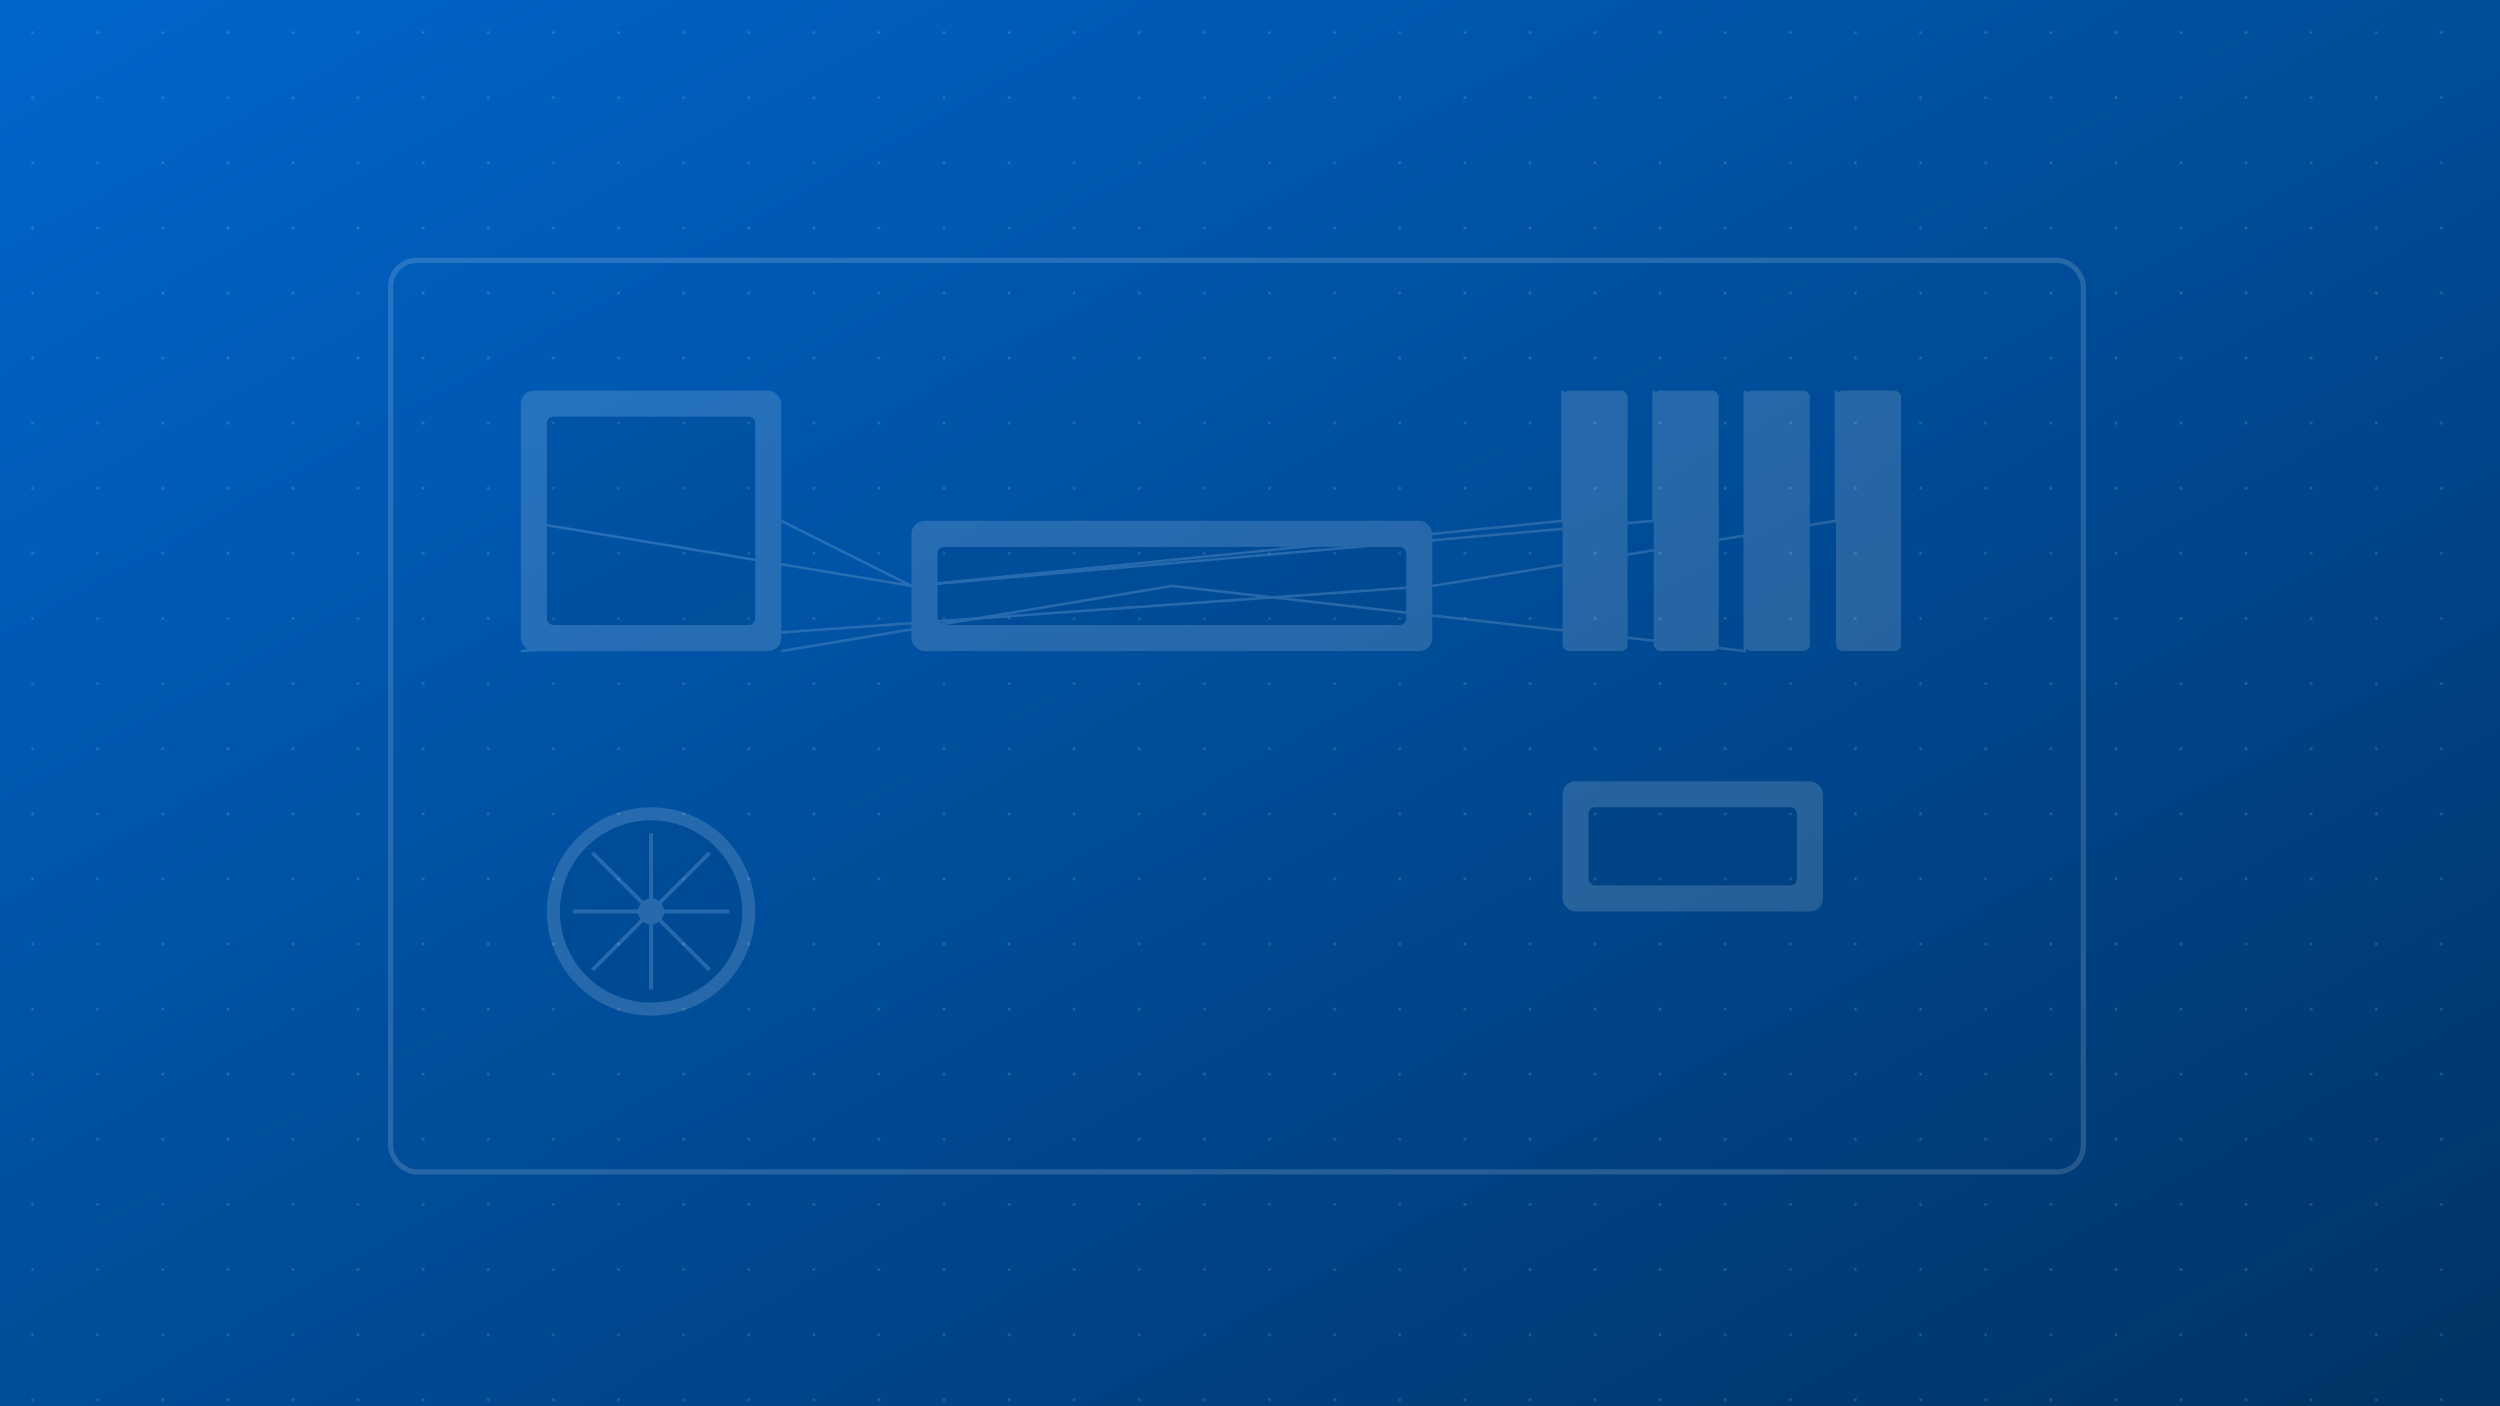 <svg xmlns="http://www.w3.org/2000/svg" width="1920" height="1080" viewBox="0 0 1920 1080">
  <defs>
    <linearGradient id="grad1" x1="0%" y1="0%" x2="100%" y2="100%">
      <stop offset="0%" style="stop-color:#0066cc;stop-opacity:1" />
      <stop offset="100%" style="stop-color:#003366;stop-opacity:1" />
    </linearGradient>
    <pattern id="pattern1" width="50" height="50" patternUnits="userSpaceOnUse">
      <circle cx="25" cy="25" r="1" fill="rgba(255, 255, 255, 0.2)" />
    </pattern>
  </defs>
  <rect width="1920" height="1080" fill="url(#grad1)" />
  <rect width="1920" height="1080" fill="url(#pattern1)" />
  
  <!-- Abstract PC Components -->
  <g opacity="0.15" fill="#ffffff">
    <!-- CPU -->
    <rect x="400" y="300" width="200" height="200" rx="10" />
    <rect x="420" y="320" width="160" height="160" rx="5" fill="#003366" />
    
    <!-- GPU -->
    <rect x="700" y="400" width="400" height="100" rx="10" />
    <rect x="720" y="420" width="360" height="60" rx="5" fill="#003366" />
    
    <!-- RAM Sticks -->
    <rect x="1200" y="300" width="50" height="200" rx="5" />
    <rect x="1270" y="300" width="50" height="200" rx="5" />
    <rect x="1340" y="300" width="50" height="200" rx="5" />
    <rect x="1410" y="300" width="50" height="200" rx="5" />
    
    <!-- Motherboard Traces -->
    <path d="M 400 400 L 700 450 L 1200 400 L 1200 300" stroke="#ffffff" stroke-width="2" fill="none" />
    <path d="M 600 400 L 700 450 L 1270 400 L 1270 300" stroke="#ffffff" stroke-width="2" fill="none" />
    <path d="M 600 500 L 900 450 L 1340 500 L 1340 300" stroke="#ffffff" stroke-width="2" fill="none" />
    <path d="M 400 500 L 1100 450 L 1410 400 L 1410 300" stroke="#ffffff" stroke-width="2" fill="none" />
    
    <!-- Cooling Fan -->
    <circle cx="500" cy="700" r="80" />
    <circle cx="500" cy="700" r="70" fill="#003366" />
    <circle cx="500" cy="700" r="10" />
    <line x1="500" y1="700" x2="500" y2="640" stroke="#ffffff" stroke-width="3" />
    <line x1="500" y1="700" x2="560" y2="700" stroke="#ffffff" stroke-width="3" />
    <line x1="500" y1="700" x2="500" y2="760" stroke="#ffffff" stroke-width="3" />
    <line x1="500" y1="700" x2="440" y2="700" stroke="#ffffff" stroke-width="3" />
    <line x1="500" y1="700" x2="545" y2="745" stroke="#ffffff" stroke-width="3" />
    <line x1="500" y1="700" x2="545" y2="655" stroke="#ffffff" stroke-width="3" />
    <line x1="500" y1="700" x2="455" y2="655" stroke="#ffffff" stroke-width="3" />
    <line x1="500" y1="700" x2="455" y2="745" stroke="#ffffff" stroke-width="3" />
    
    <!-- SSD -->
    <rect x="1200" y="600" width="200" height="100" rx="10" />
    <rect x="1220" y="620" width="160" height="60" rx="5" fill="#003366" />
    
    <!-- Case Outline -->
    <rect x="300" y="200" width="1300" height="700" rx="20" stroke="#ffffff" stroke-width="4" fill="none" />
  </g>
</svg>